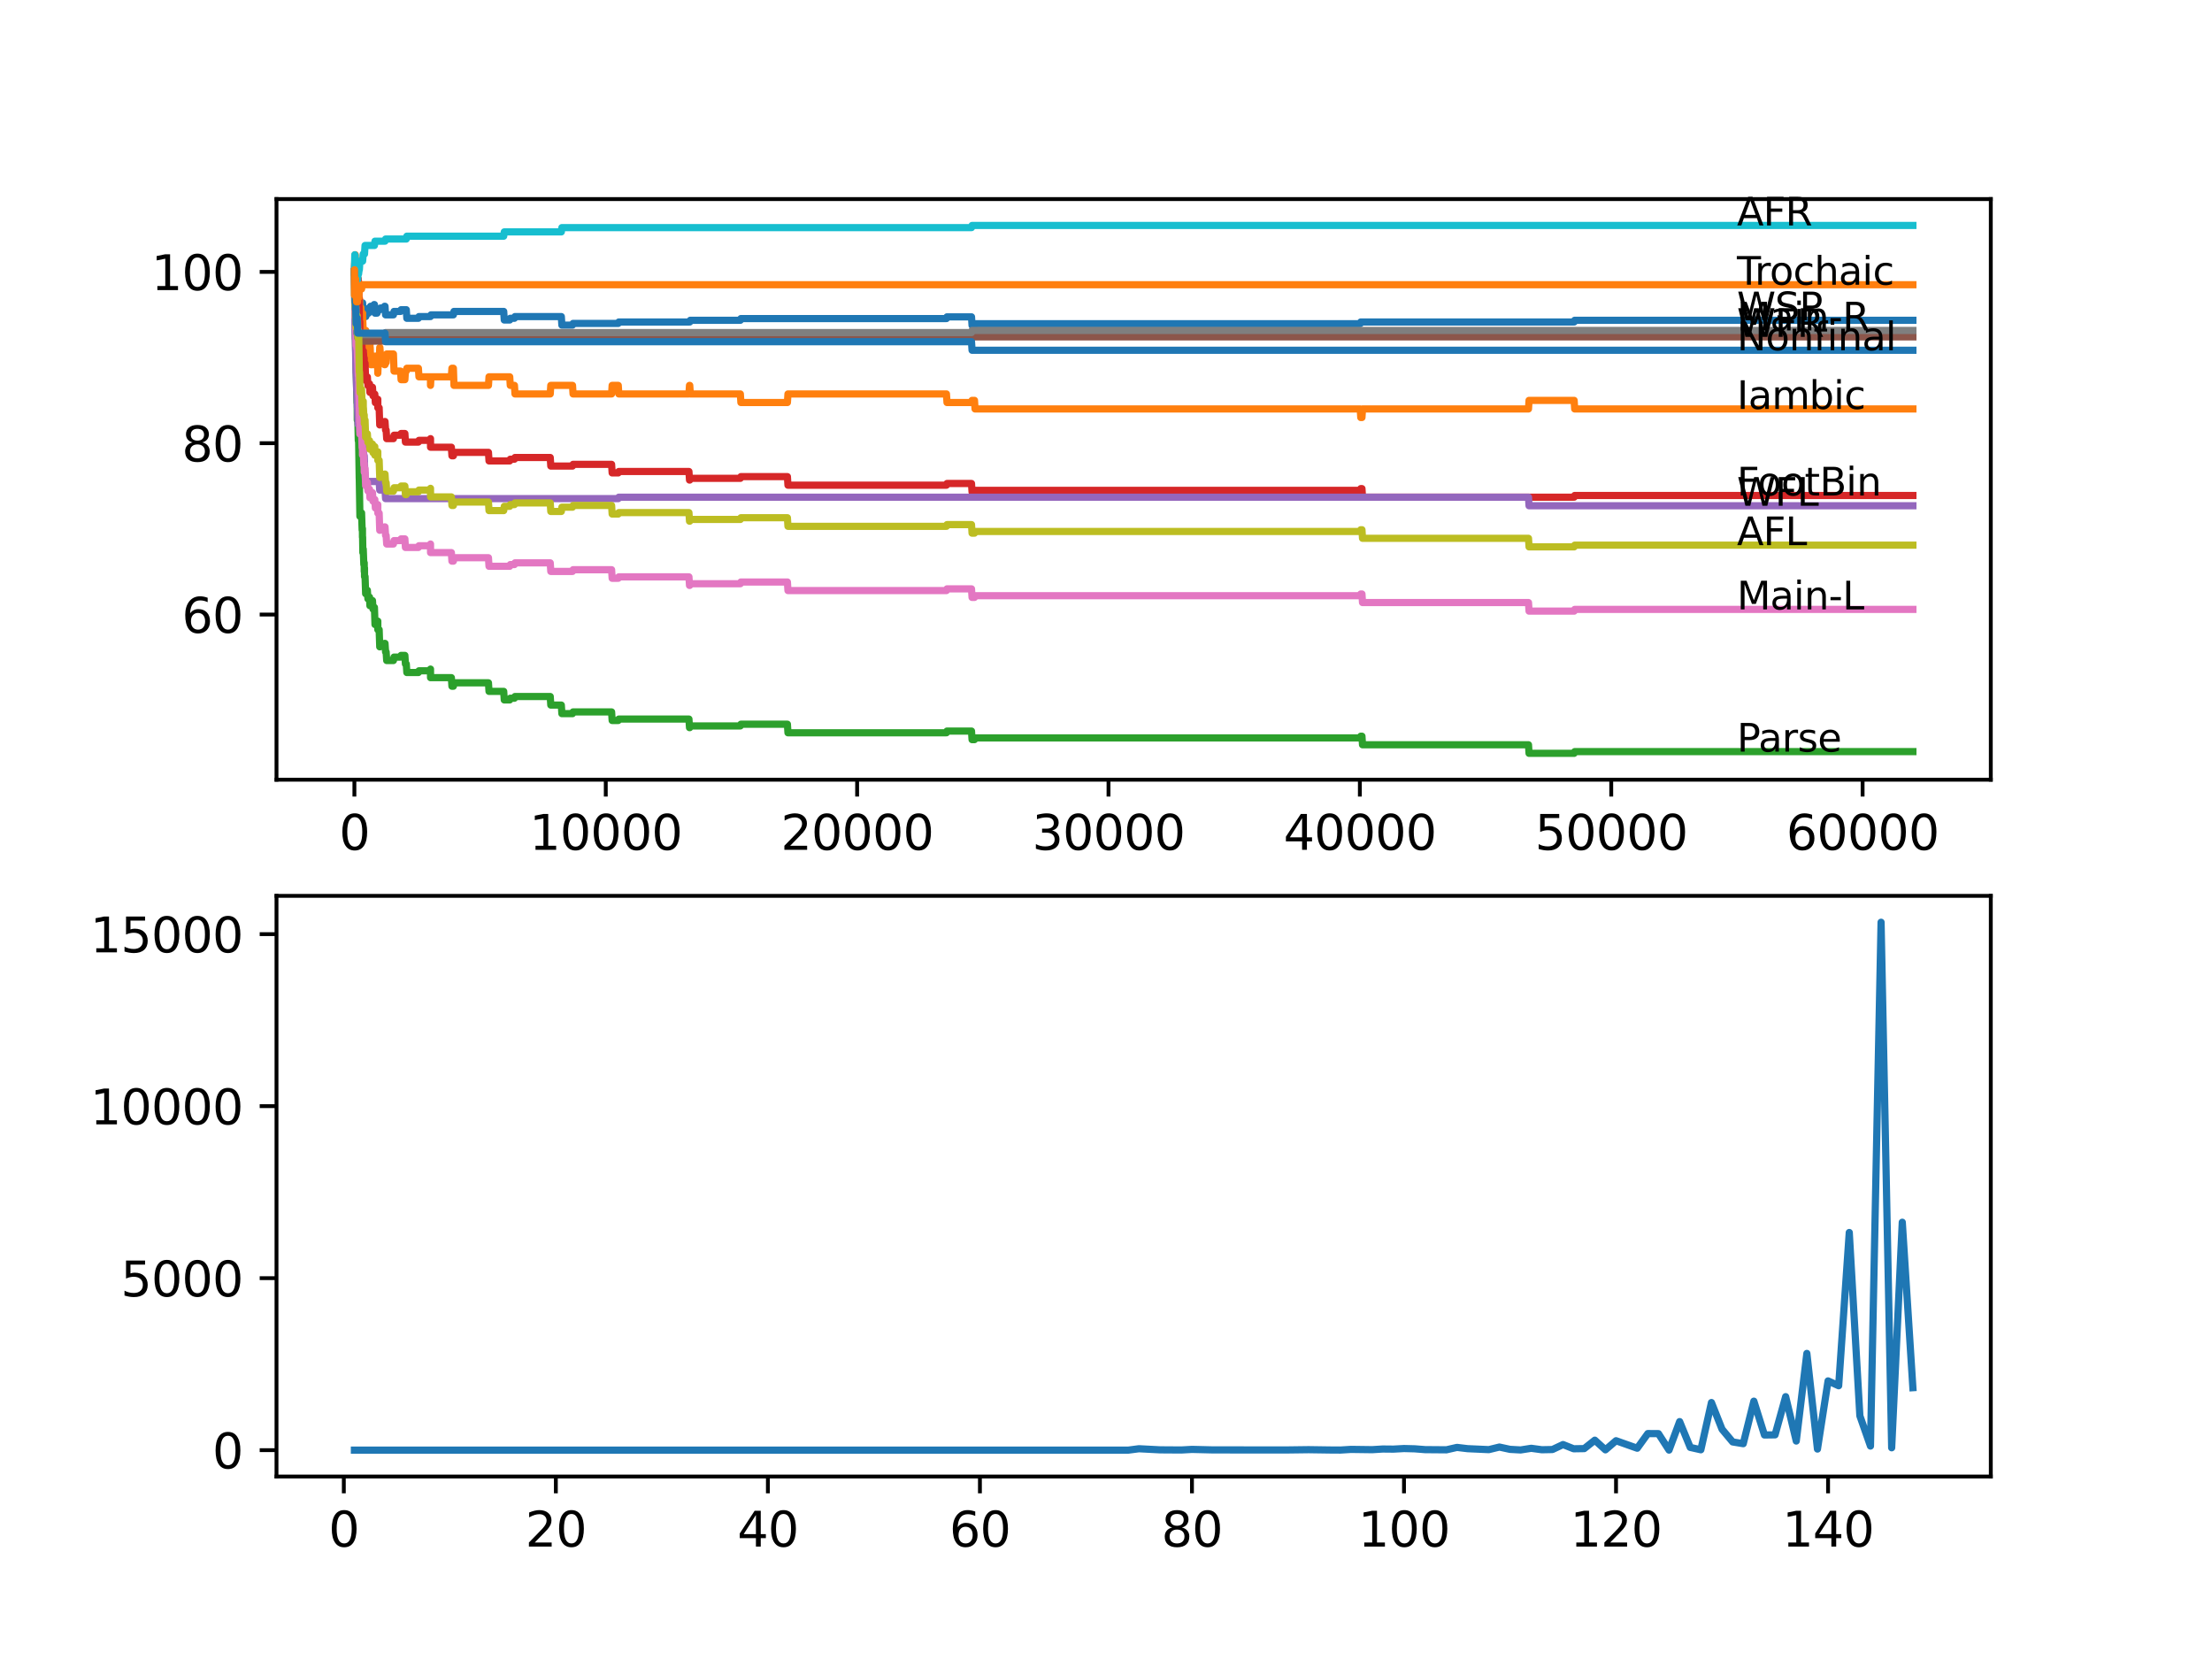 <?xml version="1.0" encoding="utf-8" standalone="no"?>
<!DOCTYPE svg PUBLIC "-//W3C//DTD SVG 1.1//EN"
  "http://www.w3.org/Graphics/SVG/1.1/DTD/svg11.dtd">
<svg xmlns:xlink="http://www.w3.org/1999/xlink" width="460.8pt" height="345.6pt" viewBox="0 0 460.8 345.6" xmlns="http://www.w3.org/2000/svg" version="1.1">
 <defs>
  <style type="text/css">*{stroke-linejoin: round; stroke-linecap: butt}</style>
 </defs>
 <g id="figure_1">
  <g id="patch_1">
   <path d="M 0 345.6 
L 460.8 345.6 
L 460.8 0 
L 0 0 
z
" style="fill: #ffffff"/>
  </g>
  <g id="axes_1">
   <g id="patch_2">
    <path d="M 57.6 162.432 
L 414.72 162.432 
L 414.72 41.472 
L 57.6 41.472 
z
" style="fill: #ffffff"/>
   </g>
   <g id="matplotlib.axis_1">
    <g id="xtick_1">
     <g id="line2d_1">
      <defs>
       <path id="m46c6839ba0" d="M 0 0 
L 0 3.5 
" style="stroke: #000000; stroke-width: 0.8"/>
      </defs>
      <g>
       <use xlink:href="#m46c6839ba0" x="73.827" y="162.432" style="stroke: #000000; stroke-width: 0.8"/>
      </g>
     </g>
     <g id="text_1">
      <!-- 0 -->
      <g transform="translate(70.646 177.03)scale(0.1 -0.1)">
       <defs>
        <path id="DejaVuSans-30" d="M 2034 4250 
Q 1547 4250 1301 3770 
Q 1056 3291 1056 2328 
Q 1056 1369 1301 889 
Q 1547 409 2034 409 
Q 2525 409 2770 889 
Q 3016 1369 3016 2328 
Q 3016 3291 2770 3770 
Q 2525 4250 2034 4250 
z
M 2034 4750 
Q 2819 4750 3233 4129 
Q 3647 3509 3647 2328 
Q 3647 1150 3233 529 
Q 2819 -91 2034 -91 
Q 1250 -91 836 529 
Q 422 1150 422 2328 
Q 422 3509 836 4129 
Q 1250 4750 2034 4750 
z
" transform="scale(0.016)"/>
       </defs>
       <use xlink:href="#DejaVuSans-30"/>
      </g>
     </g>
    </g>
    <g id="xtick_2">
     <g id="line2d_2">
      <g>
       <use xlink:href="#m46c6839ba0" x="126.192" y="162.432" style="stroke: #000000; stroke-width: 0.8"/>
      </g>
     </g>
     <g id="text_2">
      <!-- 10000 -->
      <g transform="translate(110.286 177.03)scale(0.1 -0.1)">
       <defs>
        <path id="DejaVuSans-31" d="M 794 531 
L 1825 531 
L 1825 4091 
L 703 3866 
L 703 4441 
L 1819 4666 
L 2450 4666 
L 2450 531 
L 3481 531 
L 3481 0 
L 794 0 
L 794 531 
z
" transform="scale(0.016)"/>
       </defs>
       <use xlink:href="#DejaVuSans-31"/>
       <use xlink:href="#DejaVuSans-30" x="63.623"/>
       <use xlink:href="#DejaVuSans-30" x="127.246"/>
       <use xlink:href="#DejaVuSans-30" x="190.869"/>
       <use xlink:href="#DejaVuSans-30" x="254.492"/>
      </g>
     </g>
    </g>
    <g id="xtick_3">
     <g id="line2d_3">
      <g>
       <use xlink:href="#m46c6839ba0" x="178.556" y="162.432" style="stroke: #000000; stroke-width: 0.8"/>
      </g>
     </g>
     <g id="text_3">
      <!-- 20000 -->
      <g transform="translate(162.65 177.03)scale(0.1 -0.1)">
       <defs>
        <path id="DejaVuSans-32" d="M 1228 531 
L 3431 531 
L 3431 0 
L 469 0 
L 469 531 
Q 828 903 1448 1529 
Q 2069 2156 2228 2338 
Q 2531 2678 2651 2914 
Q 2772 3150 2772 3378 
Q 2772 3750 2511 3984 
Q 2250 4219 1831 4219 
Q 1534 4219 1204 4116 
Q 875 4013 500 3803 
L 500 4441 
Q 881 4594 1212 4672 
Q 1544 4750 1819 4750 
Q 2544 4750 2975 4387 
Q 3406 4025 3406 3419 
Q 3406 3131 3298 2873 
Q 3191 2616 2906 2266 
Q 2828 2175 2409 1742 
Q 1991 1309 1228 531 
z
" transform="scale(0.016)"/>
       </defs>
       <use xlink:href="#DejaVuSans-32"/>
       <use xlink:href="#DejaVuSans-30" x="63.623"/>
       <use xlink:href="#DejaVuSans-30" x="127.246"/>
       <use xlink:href="#DejaVuSans-30" x="190.869"/>
       <use xlink:href="#DejaVuSans-30" x="254.492"/>
      </g>
     </g>
    </g>
    <g id="xtick_4">
     <g id="line2d_4">
      <g>
       <use xlink:href="#m46c6839ba0" x="230.921" y="162.432" style="stroke: #000000; stroke-width: 0.8"/>
      </g>
     </g>
     <g id="text_4">
      <!-- 30000 -->
      <g transform="translate(215.015 177.03)scale(0.1 -0.1)">
       <defs>
        <path id="DejaVuSans-33" d="M 2597 2516 
Q 3050 2419 3304 2112 
Q 3559 1806 3559 1356 
Q 3559 666 3084 287 
Q 2609 -91 1734 -91 
Q 1441 -91 1130 -33 
Q 819 25 488 141 
L 488 750 
Q 750 597 1062 519 
Q 1375 441 1716 441 
Q 2309 441 2620 675 
Q 2931 909 2931 1356 
Q 2931 1769 2642 2001 
Q 2353 2234 1838 2234 
L 1294 2234 
L 1294 2753 
L 1863 2753 
Q 2328 2753 2575 2939 
Q 2822 3125 2822 3475 
Q 2822 3834 2567 4026 
Q 2313 4219 1838 4219 
Q 1578 4219 1281 4162 
Q 984 4106 628 3988 
L 628 4550 
Q 988 4650 1302 4700 
Q 1616 4750 1894 4750 
Q 2613 4750 3031 4423 
Q 3450 4097 3450 3541 
Q 3450 3153 3228 2886 
Q 3006 2619 2597 2516 
z
" transform="scale(0.016)"/>
       </defs>
       <use xlink:href="#DejaVuSans-33"/>
       <use xlink:href="#DejaVuSans-30" x="63.623"/>
       <use xlink:href="#DejaVuSans-30" x="127.246"/>
       <use xlink:href="#DejaVuSans-30" x="190.869"/>
       <use xlink:href="#DejaVuSans-30" x="254.492"/>
      </g>
     </g>
    </g>
    <g id="xtick_5">
     <g id="line2d_5">
      <g>
       <use xlink:href="#m46c6839ba0" x="283.285" y="162.432" style="stroke: #000000; stroke-width: 0.8"/>
      </g>
     </g>
     <g id="text_5">
      <!-- 40000 -->
      <g transform="translate(267.379 177.03)scale(0.1 -0.1)">
       <defs>
        <path id="DejaVuSans-34" d="M 2419 4116 
L 825 1625 
L 2419 1625 
L 2419 4116 
z
M 2253 4666 
L 3047 4666 
L 3047 1625 
L 3713 1625 
L 3713 1100 
L 3047 1100 
L 3047 0 
L 2419 0 
L 2419 1100 
L 313 1100 
L 313 1709 
L 2253 4666 
z
" transform="scale(0.016)"/>
       </defs>
       <use xlink:href="#DejaVuSans-34"/>
       <use xlink:href="#DejaVuSans-30" x="63.623"/>
       <use xlink:href="#DejaVuSans-30" x="127.246"/>
       <use xlink:href="#DejaVuSans-30" x="190.869"/>
       <use xlink:href="#DejaVuSans-30" x="254.492"/>
      </g>
     </g>
    </g>
    <g id="xtick_6">
     <g id="line2d_6">
      <g>
       <use xlink:href="#m46c6839ba0" x="335.65" y="162.432" style="stroke: #000000; stroke-width: 0.8"/>
      </g>
     </g>
     <g id="text_6">
      <!-- 50000 -->
      <g transform="translate(319.744 177.03)scale(0.1 -0.1)">
       <defs>
        <path id="DejaVuSans-35" d="M 691 4666 
L 3169 4666 
L 3169 4134 
L 1269 4134 
L 1269 2991 
Q 1406 3038 1543 3061 
Q 1681 3084 1819 3084 
Q 2600 3084 3056 2656 
Q 3513 2228 3513 1497 
Q 3513 744 3044 326 
Q 2575 -91 1722 -91 
Q 1428 -91 1123 -41 
Q 819 9 494 109 
L 494 744 
Q 775 591 1075 516 
Q 1375 441 1709 441 
Q 2250 441 2565 725 
Q 2881 1009 2881 1497 
Q 2881 1984 2565 2268 
Q 2250 2553 1709 2553 
Q 1456 2553 1204 2497 
Q 953 2441 691 2322 
L 691 4666 
z
" transform="scale(0.016)"/>
       </defs>
       <use xlink:href="#DejaVuSans-35"/>
       <use xlink:href="#DejaVuSans-30" x="63.623"/>
       <use xlink:href="#DejaVuSans-30" x="127.246"/>
       <use xlink:href="#DejaVuSans-30" x="190.869"/>
       <use xlink:href="#DejaVuSans-30" x="254.492"/>
      </g>
     </g>
    </g>
    <g id="xtick_7">
     <g id="line2d_7">
      <g>
       <use xlink:href="#m46c6839ba0" x="388.014" y="162.432" style="stroke: #000000; stroke-width: 0.8"/>
      </g>
     </g>
     <g id="text_7">
      <!-- 60000 -->
      <g transform="translate(372.108 177.03)scale(0.1 -0.1)">
       <defs>
        <path id="DejaVuSans-36" d="M 2113 2584 
Q 1688 2584 1439 2293 
Q 1191 2003 1191 1497 
Q 1191 994 1439 701 
Q 1688 409 2113 409 
Q 2538 409 2786 701 
Q 3034 994 3034 1497 
Q 3034 2003 2786 2293 
Q 2538 2584 2113 2584 
z
M 3366 4563 
L 3366 3988 
Q 3128 4100 2886 4159 
Q 2644 4219 2406 4219 
Q 1781 4219 1451 3797 
Q 1122 3375 1075 2522 
Q 1259 2794 1537 2939 
Q 1816 3084 2150 3084 
Q 2853 3084 3261 2657 
Q 3669 2231 3669 1497 
Q 3669 778 3244 343 
Q 2819 -91 2113 -91 
Q 1303 -91 875 529 
Q 447 1150 447 2328 
Q 447 3434 972 4092 
Q 1497 4750 2381 4750 
Q 2619 4750 2861 4703 
Q 3103 4656 3366 4563 
z
" transform="scale(0.016)"/>
       </defs>
       <use xlink:href="#DejaVuSans-36"/>
       <use xlink:href="#DejaVuSans-30" x="63.623"/>
       <use xlink:href="#DejaVuSans-30" x="127.246"/>
       <use xlink:href="#DejaVuSans-30" x="190.869"/>
       <use xlink:href="#DejaVuSans-30" x="254.492"/>
      </g>
     </g>
    </g>
   </g>
   <g id="matplotlib.axis_2">
    <g id="ytick_1">
     <g id="line2d_8">
      <defs>
       <path id="m9ceffc06ee" d="M 0 0 
L -3.5 0 
" style="stroke: #000000; stroke-width: 0.8"/>
      </defs>
      <g>
       <use xlink:href="#m9ceffc06ee" x="57.6" y="128.023" style="stroke: #000000; stroke-width: 0.8"/>
      </g>
     </g>
     <g id="text_8">
      <!-- 60 -->
      <g transform="translate(37.875 131.822)scale(0.1 -0.1)">
       <use xlink:href="#DejaVuSans-36"/>
       <use xlink:href="#DejaVuSans-30" x="63.623"/>
      </g>
     </g>
    </g>
    <g id="ytick_2">
     <g id="line2d_9">
      <g>
       <use xlink:href="#m9ceffc06ee" x="57.6" y="92.33" style="stroke: #000000; stroke-width: 0.8"/>
      </g>
     </g>
     <g id="text_9">
      <!-- 80 -->
      <g transform="translate(37.875 96.129)scale(0.1 -0.1)">
       <defs>
        <path id="DejaVuSans-38" d="M 2034 2216 
Q 1584 2216 1326 1975 
Q 1069 1734 1069 1313 
Q 1069 891 1326 650 
Q 1584 409 2034 409 
Q 2484 409 2743 651 
Q 3003 894 3003 1313 
Q 3003 1734 2745 1975 
Q 2488 2216 2034 2216 
z
M 1403 2484 
Q 997 2584 770 2862 
Q 544 3141 544 3541 
Q 544 4100 942 4425 
Q 1341 4750 2034 4750 
Q 2731 4750 3128 4425 
Q 3525 4100 3525 3541 
Q 3525 3141 3298 2862 
Q 3072 2584 2669 2484 
Q 3125 2378 3379 2068 
Q 3634 1759 3634 1313 
Q 3634 634 3220 271 
Q 2806 -91 2034 -91 
Q 1263 -91 848 271 
Q 434 634 434 1313 
Q 434 1759 690 2068 
Q 947 2378 1403 2484 
z
M 1172 3481 
Q 1172 3119 1398 2916 
Q 1625 2713 2034 2713 
Q 2441 2713 2670 2916 
Q 2900 3119 2900 3481 
Q 2900 3844 2670 4047 
Q 2441 4250 2034 4250 
Q 1625 4250 1398 4047 
Q 1172 3844 1172 3481 
z
" transform="scale(0.016)"/>
       </defs>
       <use xlink:href="#DejaVuSans-38"/>
       <use xlink:href="#DejaVuSans-30" x="63.623"/>
      </g>
     </g>
    </g>
    <g id="ytick_3">
     <g id="line2d_10">
      <g>
       <use xlink:href="#m9ceffc06ee" x="57.6" y="56.637" style="stroke: #000000; stroke-width: 0.8"/>
      </g>
     </g>
     <g id="text_10">
      <!-- 100 -->
      <g transform="translate(31.512 60.436)scale(0.1 -0.1)">
       <use xlink:href="#DejaVuSans-31"/>
       <use xlink:href="#DejaVuSans-30" x="63.623"/>
       <use xlink:href="#DejaVuSans-30" x="127.246"/>
      </g>
     </g>
    </g>
   </g>
   <g id="line2d_11">
    <path d="M 73.833 56.637 
L 73.838 56.637 
L 73.958 60.742 
L 73.974 60.742 
L 74.1 57.856 
L 74.194 63.508 
L 74.22 62.705 
L 74.241 62.705 
L 74.294 62.348 
L 74.362 65.917 
L 74.409 65.917 
L 74.424 69.486 
L 74.519 66.899 
L 74.561 66.899 
L 74.571 67.791 
L 74.681 64.579 
L 74.697 64.579 
L 74.744 66.363 
L 74.807 65.174 
L 74.859 64.281 
L 74.864 66.066 
L 74.911 66.066 
L 74.917 66.066 
L 75.042 64.995 
L 75.178 64.995 
L 75.299 64.281 
L 75.325 64.281 
L 75.44 63.389 
L 75.466 63.389 
L 75.54 63.091 
L 75.545 64.876 
L 75.55 64.876 
L 75.571 64.876 
L 75.582 64.519 
L 75.587 66.304 
L 75.671 65.59 
L 75.681 65.59 
L 75.796 65.233 
L 75.802 65.233 
L 75.927 64.162 
L 75.933 64.162 
L 76.048 65.947 
L 76.2 65.947 
L 76.315 65.59 
L 76.372 65.59 
L 76.488 65.233 
L 76.776 65.233 
L 76.891 64.876 
L 77.058 64.876 
L 77.184 63.805 
L 77.818 63.805 
L 77.933 63.448 
L 78.001 63.448 
L 78.116 65.233 
L 78.551 65.233 
L 78.666 64.876 
L 78.671 64.876 
L 78.786 64.519 
L 79.142 64.519 
L 79.258 64.162 
L 79.996 64.162 
L 80.111 63.805 
L 80.205 63.805 
L 80.321 65.59 
L 81.96 65.59 
L 82.08 64.876 
L 83.442 64.876 
L 83.557 64.519 
L 84.636 64.519 
L 84.751 66.304 
L 87.159 66.304 
L 87.275 65.947 
L 89.673 65.947 
L 89.788 65.59 
L 94.449 65.59 
L 94.569 64.876 
L 104.932 64.876 
L 105.047 66.661 
L 106.184 66.661 
L 106.299 66.304 
L 107.168 66.304 
L 107.283 65.947 
L 116.934 65.947 
L 117.049 67.732 
L 119.264 67.732 
L 119.379 67.375 
L 128.794 67.375 
L 128.91 67.077 
L 143.687 67.077 
L 143.802 66.72 
L 154.228 66.72 
L 154.343 66.363 
L 197.162 66.363 
L 197.277 66.006 
L 202.382 66.006 
L 202.497 67.791 
L 203.005 67.791 
L 203.121 67.434 
L 283.359 67.434 
L 283.474 67.077 
L 327.921 67.077 
L 328.036 66.72 
L 398.487 66.72 
L 398.487 66.72 
" clip-path="url(#pfd2f985206)" style="fill: none; stroke: #1f77b4; stroke-width: 1.5; stroke-linecap: square"/>
   </g>
   <g id="line2d_12">
    <path d="M 73.833 56.637 
L 73.964 53.068 
L 74.011 53.068 
L 74.084 59.314 
L 74.131 56.934 
L 74.152 56.934 
L 74.267 56.042 
L 74.283 56.042 
L 74.33 59.611 
L 74.398 59.165 
L 74.409 59.165 
L 74.487 58.719 
L 74.43 60.504 
L 74.503 60.504 
L 74.508 60.504 
L 74.618 65.858 
L 74.629 64.073 
L 74.639 64.073 
L 74.754 69.427 
L 74.76 67.642 
L 74.765 67.642 
L 74.885 64.073 
L 74.901 64.073 
L 74.917 62.288 
L 74.932 65.858 
L 75.011 64.073 
L 75.178 64.073 
L 75.299 67.642 
L 75.32 67.642 
L 75.435 65.858 
L 75.466 65.858 
L 75.503 67.642 
L 75.545 65.263 
L 75.576 67.047 
L 75.587 67.047 
L 75.707 70.617 
L 75.713 70.617 
L 75.802 68.832 
L 75.823 70.617 
L 75.875 70.617 
L 75.891 68.832 
L 75.922 72.401 
L 75.98 72.401 
L 76.048 72.401 
L 76.168 68.832 
L 76.2 68.832 
L 76.315 70.617 
L 76.372 70.617 
L 76.488 72.401 
L 76.529 72.401 
L 76.645 70.617 
L 76.776 70.617 
L 76.891 72.401 
L 76.98 72.401 
L 77.058 70.617 
L 77.09 72.401 
L 77.121 72.401 
L 77.242 75.971 
L 77.592 75.971 
L 77.708 74.186 
L 77.818 74.186 
L 77.933 75.971 
L 78.079 75.971 
L 78.195 74.186 
L 78.551 74.186 
L 78.666 75.971 
L 78.671 75.971 
L 78.703 77.755 
L 78.781 75.971 
L 78.985 75.971 
L 79.106 72.401 
L 79.142 72.401 
L 79.258 74.186 
L 79.996 74.186 
L 80.111 75.971 
L 80.205 75.971 
L 80.321 75.524 
L 80.441 75.524 
L 80.556 73.74 
L 81.96 73.74 
L 82.08 77.309 
L 83.442 77.309 
L 83.557 79.094 
L 84.342 79.094 
L 84.457 77.309 
L 84.636 77.309 
L 84.751 76.714 
L 87.159 76.714 
L 87.275 78.499 
L 89.673 78.499 
L 89.683 80.283 
L 89.783 78.499 
L 94.03 78.499 
L 94.145 76.714 
L 94.449 76.714 
L 94.569 80.283 
L 101.753 80.283 
L 101.869 78.499 
L 106.184 78.499 
L 106.299 80.283 
L 107.168 80.283 
L 107.283 82.068 
L 114.625 82.068 
L 114.74 80.283 
L 119.264 80.283 
L 119.379 82.068 
L 127.407 82.068 
L 127.522 80.283 
L 128.794 80.283 
L 128.91 82.068 
L 143.519 82.068 
L 143.635 80.283 
L 143.687 80.283 
L 143.802 82.068 
L 154.228 82.068 
L 154.343 83.853 
L 164.031 83.853 
L 164.146 82.068 
L 197.162 82.068 
L 197.277 83.853 
L 202.382 83.853 
L 202.497 83.407 
L 203.005 83.407 
L 203.121 85.191 
L 283.359 85.191 
L 283.474 86.976 
L 283.72 86.976 
L 283.835 85.191 
L 318.412 85.191 
L 318.527 83.407 
L 327.921 83.407 
L 328.036 85.191 
L 398.487 85.191 
L 398.487 85.191 
" clip-path="url(#pfd2f985206)" style="fill: none; stroke: #ff7f0e; stroke-width: 1.5; stroke-linecap: square"/>
   </g>
   <g id="line2d_13">
    <path d="M 73.833 56.637 
L 73.969 66.899 
L 73.974 66.899 
L 74.1 73.234 
L 74.11 73.234 
L 74.236 78.588 
L 74.241 78.588 
L 74.367 83.942 
L 74.409 83.942 
L 74.424 87.511 
L 74.529 87.154 
L 74.54 87.154 
L 74.639 91.794 
L 74.66 91.081 
L 74.697 91.081 
L 74.833 99.706 
L 74.843 99.706 
L 74.974 107.559 
L 75.178 107.559 
L 75.299 106.845 
L 75.32 106.845 
L 75.44 110.414 
L 75.466 110.414 
L 75.503 110.117 
L 75.508 111.901 
L 75.54 111.901 
L 75.587 115.114 
L 75.655 114.4 
L 75.671 114.4 
L 75.791 117.612 
L 75.802 117.612 
L 75.875 117.255 
L 75.88 119.04 
L 75.896 118.683 
L 75.917 118.683 
L 75.933 118.326 
L 75.938 120.111 
L 76.006 120.111 
L 76.048 120.111 
L 76.168 123.68 
L 76.2 123.68 
L 76.315 123.323 
L 76.372 123.323 
L 76.488 122.966 
L 76.529 122.966 
L 76.645 124.751 
L 76.776 124.751 
L 76.891 124.394 
L 76.98 124.394 
L 77.058 126.179 
L 77.095 125.822 
L 77.121 125.822 
L 77.242 125.108 
L 77.592 125.108 
L 77.708 126.892 
L 77.818 126.892 
L 77.933 126.535 
L 78.001 126.535 
L 78.121 130.105 
L 78.551 130.105 
L 78.666 129.748 
L 78.671 129.748 
L 78.703 129.391 
L 78.708 131.175 
L 78.76 131.175 
L 78.985 131.175 
L 79.106 134.745 
L 79.142 134.745 
L 79.258 134.388 
L 79.996 134.388 
L 80.111 134.031 
L 80.205 134.031 
L 80.321 135.816 
L 80.441 135.816 
L 80.556 137.6 
L 81.96 137.6 
L 82.08 136.886 
L 83.442 136.886 
L 83.557 136.529 
L 84.342 136.529 
L 84.457 138.314 
L 84.636 138.314 
L 84.751 140.099 
L 87.159 140.099 
L 87.275 139.742 
L 89.673 139.742 
L 89.683 139.385 
L 89.689 141.169 
L 89.762 141.169 
L 94.03 141.169 
L 94.145 142.954 
L 94.449 142.954 
L 94.569 142.24 
L 101.753 142.24 
L 101.869 144.025 
L 104.932 144.025 
L 105.047 145.81 
L 106.184 145.81 
L 106.299 145.453 
L 107.168 145.453 
L 107.283 145.096 
L 114.625 145.096 
L 114.74 146.88 
L 116.934 146.88 
L 117.049 148.665 
L 119.264 148.665 
L 119.379 148.308 
L 127.407 148.308 
L 127.522 150.093 
L 128.794 150.093 
L 128.91 149.795 
L 143.519 149.795 
L 143.635 151.58 
L 143.687 151.58 
L 143.802 151.223 
L 154.228 151.223 
L 154.343 150.866 
L 164.031 150.866 
L 164.146 152.651 
L 197.162 152.651 
L 197.277 152.294 
L 202.382 152.294 
L 202.497 154.078 
L 203.005 154.078 
L 203.121 153.721 
L 283.359 153.721 
L 283.474 153.365 
L 283.72 153.365 
L 283.835 155.149 
L 318.412 155.149 
L 318.527 156.934 
L 327.921 156.934 
L 328.036 156.577 
L 398.487 156.577 
L 398.487 156.577 
" clip-path="url(#pfd2f985206)" style="fill: none; stroke: #2ca02c; stroke-width: 1.5; stroke-linecap: square"/>
   </g>
   <g id="line2d_14">
    <path d="M 73.833 56.637 
L 74.021 56.637 
L 74.1 56.28 
L 74.105 58.065 
L 74.11 58.065 
L 74.194 58.065 
L 74.314 57.351 
L 74.409 57.351 
L 74.424 59.135 
L 74.524 58.779 
L 74.597 58.779 
L 74.618 58.065 
L 74.623 59.849 
L 74.702 59.135 
L 74.749 59.135 
L 74.754 58.838 
L 74.77 62.407 
L 74.781 62.407 
L 74.906 67.761 
L 74.917 67.761 
L 74.953 67.047 
L 74.969 70.26 
L 74.99 70.26 
L 75.178 70.26 
L 75.299 69.546 
L 75.32 69.546 
L 75.44 73.115 
L 75.466 73.115 
L 75.503 72.818 
L 75.508 74.602 
L 75.55 74.602 
L 75.571 74.602 
L 75.702 73.175 
L 75.713 73.175 
L 75.802 74.959 
L 75.828 74.602 
L 75.875 74.602 
L 75.891 76.387 
L 75.985 75.673 
L 76.048 75.673 
L 76.168 79.242 
L 76.2 79.242 
L 76.315 78.886 
L 76.372 78.886 
L 76.488 78.529 
L 76.529 78.529 
L 76.645 80.313 
L 76.776 80.313 
L 76.891 79.956 
L 76.98 79.956 
L 77.058 81.741 
L 77.095 81.384 
L 77.121 81.384 
L 77.242 80.67 
L 77.592 80.67 
L 77.708 82.455 
L 77.818 82.455 
L 77.933 82.098 
L 78.079 82.098 
L 78.195 83.883 
L 78.551 83.883 
L 78.666 83.526 
L 78.671 83.526 
L 78.703 83.169 
L 78.708 84.953 
L 78.76 84.953 
L 78.985 84.953 
L 79.106 88.523 
L 79.142 88.523 
L 79.258 88.166 
L 79.996 88.166 
L 80.111 87.809 
L 80.205 87.809 
L 80.321 89.593 
L 80.441 89.593 
L 80.556 91.378 
L 81.96 91.378 
L 82.08 90.664 
L 83.442 90.664 
L 83.557 90.307 
L 84.342 90.307 
L 84.457 92.092 
L 87.159 92.092 
L 87.275 91.735 
L 89.673 91.735 
L 89.683 91.378 
L 89.689 93.163 
L 89.762 93.163 
L 94.03 93.163 
L 94.145 94.947 
L 94.449 94.947 
L 94.569 94.233 
L 101.753 94.233 
L 101.869 96.018 
L 106.184 96.018 
L 106.299 95.661 
L 107.168 95.661 
L 107.283 95.304 
L 114.625 95.304 
L 114.74 97.089 
L 119.264 97.089 
L 119.379 96.732 
L 127.407 96.732 
L 127.522 98.517 
L 128.794 98.517 
L 128.91 98.219 
L 143.519 98.219 
L 143.635 100.004 
L 143.687 100.004 
L 143.802 99.647 
L 154.228 99.647 
L 154.343 99.29 
L 164.031 99.29 
L 164.146 101.075 
L 197.162 101.075 
L 197.277 100.718 
L 202.382 100.718 
L 202.497 102.502 
L 203.005 102.502 
L 203.121 102.145 
L 283.359 102.145 
L 283.474 101.788 
L 283.72 101.788 
L 283.835 103.573 
L 327.921 103.573 
L 328.036 103.216 
L 398.487 103.216 
L 398.487 103.216 
" clip-path="url(#pfd2f985206)" style="fill: none; stroke: #d62728; stroke-width: 1.5; stroke-linecap: square"/>
   </g>
   <g id="line2d_15">
    <path d="M 73.833 56.637 
L 73.985 70.557 
L 74.026 70.557 
L 74.157 77.696 
L 74.178 77.696 
L 74.299 81.265 
L 74.33 81.265 
L 74.451 84.834 
L 74.477 84.834 
L 74.597 88.404 
L 74.749 88.404 
L 74.859 88.106 
L 74.974 89.891 
L 75.32 89.891 
L 75.435 91.675 
L 75.466 91.675 
L 75.54 91.378 
L 75.545 93.163 
L 75.55 93.163 
L 75.671 93.163 
L 75.786 94.947 
L 75.875 94.947 
L 75.995 98.517 
L 76.048 98.517 
L 76.163 100.301 
L 78.985 100.301 
L 79.101 102.086 
L 80.205 102.086 
L 80.321 103.87 
L 128.794 103.87 
L 128.91 103.573 
L 318.412 103.573 
L 318.527 105.358 
L 398.487 105.358 
L 398.487 105.358 
" clip-path="url(#pfd2f985206)" style="fill: none; stroke: #9467bd; stroke-width: 1.5; stroke-linecap: square"/>
   </g>
   <g id="line2d_16">
    <path d="M 73.833 56.637 
L 73.848 56.637 
L 73.911 55.745 
L 73.917 57.529 
L 73.932 57.529 
L 74.053 65.263 
L 74.063 64.37 
L 74.1 64.37 
L 74.11 63.776 
L 74.115 65.56 
L 74.194 64.965 
L 74.32 70.319 
L 74.409 70.319 
L 74.435 69.873 
L 74.44 71.658 
L 74.508 71.063 
L 80.205 71.063 
L 80.321 70.617 
L 202.382 70.617 
L 202.497 70.171 
L 398.487 70.171 
L 398.487 70.171 
" clip-path="url(#pfd2f985206)" style="fill: none; stroke: #8c564b; stroke-width: 1.5; stroke-linecap: square"/>
   </g>
   <g id="line2d_17">
    <path d="M 73.833 56.637 
L 73.838 56.637 
L 73.974 66.096 
L 74.016 66.096 
L 74.053 64.846 
L 74.063 68.416 
L 74.1 68.416 
L 74.194 71.985 
L 74.215 71.182 
L 74.257 71.182 
L 74.33 70.825 
L 74.335 72.61 
L 74.346 72.61 
L 74.409 72.61 
L 74.524 75.376 
L 74.54 75.376 
L 74.639 78.231 
L 74.655 77.874 
L 74.712 77.517 
L 74.718 79.302 
L 74.744 79.302 
L 74.749 79.302 
L 74.754 79.004 
L 74.77 82.574 
L 74.781 82.574 
L 74.906 87.928 
L 74.917 87.928 
L 74.953 87.214 
L 74.969 90.426 
L 74.99 90.426 
L 75.178 90.426 
L 75.299 89.712 
L 75.32 89.712 
L 75.44 93.282 
L 75.466 93.282 
L 75.503 92.984 
L 75.508 94.769 
L 75.55 94.769 
L 75.571 94.769 
L 75.671 93.698 
L 75.791 96.91 
L 75.802 96.91 
L 75.875 96.553 
L 75.88 98.338 
L 75.896 97.981 
L 75.917 97.981 
L 76.032 97.624 
L 76.048 97.624 
L 76.168 101.194 
L 76.2 101.194 
L 76.315 100.837 
L 76.372 100.837 
L 76.488 100.48 
L 76.529 100.48 
L 76.645 102.264 
L 76.776 102.264 
L 76.891 101.907 
L 76.98 101.907 
L 77.058 103.692 
L 77.095 103.335 
L 77.121 103.335 
L 77.242 102.621 
L 77.592 102.621 
L 77.708 104.406 
L 77.818 104.406 
L 77.933 104.049 
L 78.079 104.049 
L 78.195 105.834 
L 78.551 105.834 
L 78.666 105.477 
L 78.671 105.477 
L 78.703 105.12 
L 78.708 106.904 
L 78.76 106.904 
L 78.985 106.904 
L 79.106 110.474 
L 79.142 110.474 
L 79.258 110.117 
L 79.996 110.117 
L 80.111 109.76 
L 80.205 109.76 
L 80.321 111.544 
L 80.441 111.544 
L 80.556 113.329 
L 81.96 113.329 
L 82.08 112.615 
L 83.442 112.615 
L 83.557 112.258 
L 84.342 112.258 
L 84.457 114.043 
L 87.159 114.043 
L 87.275 113.686 
L 89.673 113.686 
L 89.683 113.329 
L 89.689 115.114 
L 89.762 115.114 
L 94.03 115.114 
L 94.145 116.898 
L 94.449 116.898 
L 94.569 116.185 
L 101.753 116.185 
L 101.869 117.969 
L 106.184 117.969 
L 106.299 117.612 
L 107.168 117.612 
L 107.283 117.255 
L 114.625 117.255 
L 114.74 119.04 
L 119.264 119.04 
L 119.379 118.683 
L 127.407 118.683 
L 127.522 120.468 
L 128.794 120.468 
L 128.91 120.17 
L 143.519 120.17 
L 143.635 121.955 
L 143.687 121.955 
L 143.802 121.598 
L 154.228 121.598 
L 154.343 121.241 
L 164.031 121.241 
L 164.146 123.026 
L 197.162 123.026 
L 197.277 122.669 
L 202.382 122.669 
L 202.497 124.453 
L 203.005 124.453 
L 203.121 124.096 
L 283.359 124.096 
L 283.474 123.739 
L 283.72 123.739 
L 283.835 125.524 
L 318.412 125.524 
L 318.527 127.309 
L 327.921 127.309 
L 328.036 126.952 
L 398.487 126.952 
L 398.487 126.952 
" clip-path="url(#pfd2f985206)" style="fill: none; stroke: #e377c2; stroke-width: 1.5; stroke-linecap: square"/>
   </g>
   <g id="line2d_18">
    <path d="M 73.833 56.637 
L 73.838 56.637 
L 73.911 54.852 
L 73.932 56.637 
L 74.053 64.37 
L 74.063 63.478 
L 74.1 63.478 
L 74.11 62.883 
L 74.115 64.668 
L 74.194 64.073 
L 74.32 69.427 
L 74.33 69.427 
L 74.435 68.535 
L 74.477 70.319 
L 74.545 69.724 
L 80.205 69.724 
L 80.321 69.278 
L 202.382 69.278 
L 202.497 68.832 
L 398.487 68.832 
L 398.487 68.832 
" clip-path="url(#pfd2f985206)" style="fill: none; stroke: #7f7f7f; stroke-width: 1.5; stroke-linecap: square"/>
   </g>
   <g id="line2d_19">
    <path d="M 73.833 56.637 
L 73.838 56.637 
L 73.848 56.191 
L 73.875 61.545 
L 73.89 61.545 
L 73.911 61.545 
L 73.937 60.296 
L 73.964 63.865 
L 73.985 63.865 
L 74.016 63.865 
L 74.053 62.616 
L 74.063 66.185 
L 74.1 66.185 
L 74.194 68.267 
L 74.21 67.91 
L 74.335 66.661 
L 74.351 66.661 
L 74.409 65.768 
L 74.414 67.553 
L 74.461 66.75 
L 74.477 66.75 
L 74.566 70.319 
L 74.592 69.427 
L 74.597 69.427 
L 74.618 68.713 
L 74.623 70.498 
L 74.712 68.892 
L 74.849 77.517 
L 74.901 77.517 
L 75.021 81.8 
L 75.178 81.8 
L 75.299 81.087 
L 75.32 81.087 
L 75.44 84.656 
L 75.466 84.656 
L 75.503 84.358 
L 75.508 86.143 
L 75.561 85.548 
L 75.571 85.548 
L 75.671 83.585 
L 75.686 85.013 
L 75.713 85.013 
L 75.802 86.797 
L 75.828 86.44 
L 75.875 86.44 
L 75.891 88.225 
L 75.985 87.511 
L 76.048 87.511 
L 76.168 91.081 
L 76.2 91.081 
L 76.315 90.724 
L 76.372 90.724 
L 76.488 90.367 
L 76.529 90.367 
L 76.645 92.151 
L 76.776 92.151 
L 76.891 91.794 
L 76.98 91.794 
L 77.058 93.579 
L 77.095 93.222 
L 77.121 93.222 
L 77.242 92.508 
L 77.592 92.508 
L 77.708 94.293 
L 77.818 94.293 
L 77.933 93.936 
L 78.001 93.936 
L 78.079 93.044 
L 78.085 94.828 
L 78.106 94.828 
L 78.551 94.828 
L 78.666 94.471 
L 78.671 94.471 
L 78.703 94.114 
L 78.708 95.899 
L 78.76 95.899 
L 78.985 95.899 
L 79.106 99.468 
L 79.142 99.468 
L 79.258 99.111 
L 79.996 99.111 
L 80.111 98.755 
L 80.205 98.755 
L 80.321 100.539 
L 80.441 100.539 
L 80.556 102.324 
L 81.96 102.324 
L 82.08 101.61 
L 83.442 101.61 
L 83.557 101.253 
L 84.342 101.253 
L 84.457 103.038 
L 84.636 103.038 
L 84.751 102.443 
L 87.159 102.443 
L 87.275 102.086 
L 89.673 102.086 
L 89.683 101.729 
L 89.689 103.514 
L 89.762 103.514 
L 94.03 103.514 
L 94.145 105.298 
L 94.449 105.298 
L 94.569 104.584 
L 101.753 104.584 
L 101.869 106.369 
L 104.932 106.369 
L 105.047 105.477 
L 106.184 105.477 
L 106.299 105.12 
L 107.168 105.12 
L 107.283 104.763 
L 114.625 104.763 
L 114.74 106.547 
L 116.934 106.547 
L 117.049 105.655 
L 119.264 105.655 
L 119.379 105.298 
L 127.407 105.298 
L 127.522 107.083 
L 128.794 107.083 
L 128.91 106.785 
L 143.519 106.785 
L 143.635 108.57 
L 143.687 108.57 
L 143.802 108.213 
L 154.228 108.213 
L 154.343 107.856 
L 164.031 107.856 
L 164.146 109.641 
L 197.162 109.641 
L 197.277 109.284 
L 202.382 109.284 
L 202.497 111.069 
L 203.005 111.069 
L 203.121 110.712 
L 283.359 110.712 
L 283.474 110.355 
L 283.72 110.355 
L 283.835 112.139 
L 318.412 112.139 
L 318.527 113.924 
L 327.921 113.924 
L 328.036 113.567 
L 398.487 113.567 
L 398.487 113.567 
" clip-path="url(#pfd2f985206)" style="fill: none; stroke: #bcbd22; stroke-width: 1.5; stroke-linecap: square"/>
   </g>
   <g id="line2d_20">
    <path d="M 73.833 56.637 
L 73.911 53.068 
L 73.964 53.216 
L 73.974 53.216 
L 74.053 59.463 
L 74.095 57.678 
L 74.1 57.678 
L 74.194 56.786 
L 74.115 58.868 
L 74.199 58.57 
L 74.21 58.57 
L 74.325 60.355 
L 74.33 60.355 
L 74.435 56.786 
L 74.461 58.57 
L 74.477 58.57 
L 74.597 57.083 
L 74.697 57.083 
L 74.812 56.191 
L 74.859 56.191 
L 74.974 54.406 
L 75.54 54.406 
L 75.66 52.919 
L 75.933 52.919 
L 76.048 51.134 
L 78.001 51.134 
L 78.116 50.242 
L 80.205 50.242 
L 80.321 49.796 
L 84.636 49.796 
L 84.751 49.201 
L 104.932 49.201 
L 105.047 48.309 
L 116.934 48.309 
L 117.049 47.416 
L 202.382 47.416 
L 202.497 46.97 
L 398.487 46.97 
L 398.487 46.97 
" clip-path="url(#pfd2f985206)" style="fill: none; stroke: #17becf; stroke-width: 1.5; stroke-linecap: square"/>
   </g>
   <g id="line2d_21">
    <path d="M 73.833 56.637 
L 73.848 56.637 
L 73.974 62.972 
L 74.053 60.89 
L 74.063 64.46 
L 74.068 64.46 
L 74.1 64.46 
L 74.194 67.434 
L 74.215 66.631 
L 74.257 66.631 
L 74.372 66.274 
L 74.409 66.274 
L 74.524 69.397 
L 80.205 69.397 
L 80.321 71.182 
L 202.382 71.182 
L 202.497 72.966 
L 398.487 72.966 
L 398.487 72.966 
" clip-path="url(#pfd2f985206)" style="fill: none; stroke: #1f77b4; stroke-width: 1.5; stroke-linecap: square"/>
   </g>
   <g id="line2d_22">
    <path d="M 73.833 56.637 
L 73.838 56.637 
L 73.854 56.191 
L 73.875 61.545 
L 73.89 61.545 
L 73.896 61.545 
L 74.021 58.719 
L 74.047 58.719 
L 74.084 58.124 
L 74.063 59.909 
L 74.152 59.314 
L 74.273 62.883 
L 74.283 62.883 
L 74.403 61.099 
L 74.43 61.099 
L 74.487 62.883 
L 74.54 61.099 
L 74.561 61.099 
L 74.592 61.991 
L 74.676 60.206 
L 74.733 60.206 
L 74.744 61.991 
L 74.843 60.206 
L 75.325 60.206 
L 75.44 59.314 
L 398.487 59.314 
L 398.487 59.314 
" clip-path="url(#pfd2f985206)" style="fill: none; stroke: #ff7f0e; stroke-width: 1.5; stroke-linecap: square"/>
   </g>
   <g id="patch_3">
    <path d="M 57.6 162.432 
L 57.6 41.472 
" style="fill: none; stroke: #000000; stroke-width: 0.8; stroke-linejoin: miter; stroke-linecap: square"/>
   </g>
   <g id="patch_4">
    <path d="M 414.72 162.432 
L 414.72 41.472 
" style="fill: none; stroke: #000000; stroke-width: 0.8; stroke-linejoin: miter; stroke-linecap: square"/>
   </g>
   <g id="patch_5">
    <path d="M 57.6 162.432 
L 414.72 162.432 
" style="fill: none; stroke: #000000; stroke-width: 0.8; stroke-linejoin: miter; stroke-linecap: square"/>
   </g>
   <g id="patch_6">
    <path d="M 57.6 41.472 
L 414.72 41.472 
" style="fill: none; stroke: #000000; stroke-width: 0.8; stroke-linejoin: miter; stroke-linecap: square"/>
   </g>
   <g id="text_11">
    <!-- WSP -->
    <g transform="translate(361.832 66.72)scale(0.08 -0.08)">
     <defs>
      <path id="DejaVuSans-57" d="M 213 4666 
L 850 4666 
L 1831 722 
L 2809 4666 
L 3519 4666 
L 4500 722 
L 5478 4666 
L 6119 4666 
L 4947 0 
L 4153 0 
L 3169 4050 
L 2175 0 
L 1381 0 
L 213 4666 
z
" transform="scale(0.016)"/>
      <path id="DejaVuSans-53" d="M 3425 4513 
L 3425 3897 
Q 3066 4069 2747 4153 
Q 2428 4238 2131 4238 
Q 1616 4238 1336 4038 
Q 1056 3838 1056 3469 
Q 1056 3159 1242 3001 
Q 1428 2844 1947 2747 
L 2328 2669 
Q 3034 2534 3370 2195 
Q 3706 1856 3706 1288 
Q 3706 609 3251 259 
Q 2797 -91 1919 -91 
Q 1588 -91 1214 -16 
Q 841 59 441 206 
L 441 856 
Q 825 641 1194 531 
Q 1563 422 1919 422 
Q 2459 422 2753 634 
Q 3047 847 3047 1241 
Q 3047 1584 2836 1778 
Q 2625 1972 2144 2069 
L 1759 2144 
Q 1053 2284 737 2584 
Q 422 2884 422 3419 
Q 422 4038 858 4394 
Q 1294 4750 2059 4750 
Q 2388 4750 2728 4690 
Q 3069 4631 3425 4513 
z
" transform="scale(0.016)"/>
      <path id="DejaVuSans-50" d="M 1259 4147 
L 1259 2394 
L 2053 2394 
Q 2494 2394 2734 2622 
Q 2975 2850 2975 3272 
Q 2975 3691 2734 3919 
Q 2494 4147 2053 4147 
L 1259 4147 
z
M 628 4666 
L 2053 4666 
Q 2838 4666 3239 4311 
Q 3641 3956 3641 3272 
Q 3641 2581 3239 2228 
Q 2838 1875 2053 1875 
L 1259 1875 
L 1259 0 
L 628 0 
L 628 4666 
z
" transform="scale(0.016)"/>
     </defs>
     <use xlink:href="#DejaVuSans-57"/>
     <use xlink:href="#DejaVuSans-53" x="98.877"/>
     <use xlink:href="#DejaVuSans-50" x="162.354"/>
    </g>
   </g>
   <g id="text_12">
    <!-- Iambic -->
    <g transform="translate(361.832 85.191)scale(0.08 -0.08)">
     <defs>
      <path id="DejaVuSans-49" d="M 628 4666 
L 1259 4666 
L 1259 0 
L 628 0 
L 628 4666 
z
" transform="scale(0.016)"/>
      <path id="DejaVuSans-61" d="M 2194 1759 
Q 1497 1759 1228 1600 
Q 959 1441 959 1056 
Q 959 750 1161 570 
Q 1363 391 1709 391 
Q 2188 391 2477 730 
Q 2766 1069 2766 1631 
L 2766 1759 
L 2194 1759 
z
M 3341 1997 
L 3341 0 
L 2766 0 
L 2766 531 
Q 2569 213 2275 61 
Q 1981 -91 1556 -91 
Q 1019 -91 701 211 
Q 384 513 384 1019 
Q 384 1609 779 1909 
Q 1175 2209 1959 2209 
L 2766 2209 
L 2766 2266 
Q 2766 2663 2505 2880 
Q 2244 3097 1772 3097 
Q 1472 3097 1187 3025 
Q 903 2953 641 2809 
L 641 3341 
Q 956 3463 1253 3523 
Q 1550 3584 1831 3584 
Q 2591 3584 2966 3190 
Q 3341 2797 3341 1997 
z
" transform="scale(0.016)"/>
      <path id="DejaVuSans-6d" d="M 3328 2828 
Q 3544 3216 3844 3400 
Q 4144 3584 4550 3584 
Q 5097 3584 5394 3201 
Q 5691 2819 5691 2113 
L 5691 0 
L 5113 0 
L 5113 2094 
Q 5113 2597 4934 2840 
Q 4756 3084 4391 3084 
Q 3944 3084 3684 2787 
Q 3425 2491 3425 1978 
L 3425 0 
L 2847 0 
L 2847 2094 
Q 2847 2600 2669 2842 
Q 2491 3084 2119 3084 
Q 1678 3084 1418 2786 
Q 1159 2488 1159 1978 
L 1159 0 
L 581 0 
L 581 3500 
L 1159 3500 
L 1159 2956 
Q 1356 3278 1631 3431 
Q 1906 3584 2284 3584 
Q 2666 3584 2933 3390 
Q 3200 3197 3328 2828 
z
" transform="scale(0.016)"/>
      <path id="DejaVuSans-62" d="M 3116 1747 
Q 3116 2381 2855 2742 
Q 2594 3103 2138 3103 
Q 1681 3103 1420 2742 
Q 1159 2381 1159 1747 
Q 1159 1113 1420 752 
Q 1681 391 2138 391 
Q 2594 391 2855 752 
Q 3116 1113 3116 1747 
z
M 1159 2969 
Q 1341 3281 1617 3432 
Q 1894 3584 2278 3584 
Q 2916 3584 3314 3078 
Q 3713 2572 3713 1747 
Q 3713 922 3314 415 
Q 2916 -91 2278 -91 
Q 1894 -91 1617 61 
Q 1341 213 1159 525 
L 1159 0 
L 581 0 
L 581 4863 
L 1159 4863 
L 1159 2969 
z
" transform="scale(0.016)"/>
      <path id="DejaVuSans-69" d="M 603 3500 
L 1178 3500 
L 1178 0 
L 603 0 
L 603 3500 
z
M 603 4863 
L 1178 4863 
L 1178 4134 
L 603 4134 
L 603 4863 
z
" transform="scale(0.016)"/>
      <path id="DejaVuSans-63" d="M 3122 3366 
L 3122 2828 
Q 2878 2963 2633 3030 
Q 2388 3097 2138 3097 
Q 1578 3097 1268 2742 
Q 959 2388 959 1747 
Q 959 1106 1268 751 
Q 1578 397 2138 397 
Q 2388 397 2633 464 
Q 2878 531 3122 666 
L 3122 134 
Q 2881 22 2623 -34 
Q 2366 -91 2075 -91 
Q 1284 -91 818 406 
Q 353 903 353 1747 
Q 353 2603 823 3093 
Q 1294 3584 2113 3584 
Q 2378 3584 2631 3529 
Q 2884 3475 3122 3366 
z
" transform="scale(0.016)"/>
     </defs>
     <use xlink:href="#DejaVuSans-49"/>
     <use xlink:href="#DejaVuSans-61" x="29.492"/>
     <use xlink:href="#DejaVuSans-6d" x="90.771"/>
     <use xlink:href="#DejaVuSans-62" x="188.184"/>
     <use xlink:href="#DejaVuSans-69" x="251.66"/>
     <use xlink:href="#DejaVuSans-63" x="279.443"/>
    </g>
   </g>
   <g id="text_13">
    <!-- Parse -->
    <g transform="translate(361.832 156.577)scale(0.08 -0.08)">
     <defs>
      <path id="DejaVuSans-72" d="M 2631 2963 
Q 2534 3019 2420 3045 
Q 2306 3072 2169 3072 
Q 1681 3072 1420 2755 
Q 1159 2438 1159 1844 
L 1159 0 
L 581 0 
L 581 3500 
L 1159 3500 
L 1159 2956 
Q 1341 3275 1631 3429 
Q 1922 3584 2338 3584 
Q 2397 3584 2469 3576 
Q 2541 3569 2628 3553 
L 2631 2963 
z
" transform="scale(0.016)"/>
      <path id="DejaVuSans-73" d="M 2834 3397 
L 2834 2853 
Q 2591 2978 2328 3040 
Q 2066 3103 1784 3103 
Q 1356 3103 1142 2972 
Q 928 2841 928 2578 
Q 928 2378 1081 2264 
Q 1234 2150 1697 2047 
L 1894 2003 
Q 2506 1872 2764 1633 
Q 3022 1394 3022 966 
Q 3022 478 2636 193 
Q 2250 -91 1575 -91 
Q 1294 -91 989 -36 
Q 684 19 347 128 
L 347 722 
Q 666 556 975 473 
Q 1284 391 1588 391 
Q 1994 391 2212 530 
Q 2431 669 2431 922 
Q 2431 1156 2273 1281 
Q 2116 1406 1581 1522 
L 1381 1569 
Q 847 1681 609 1914 
Q 372 2147 372 2553 
Q 372 3047 722 3315 
Q 1072 3584 1716 3584 
Q 2034 3584 2315 3537 
Q 2597 3491 2834 3397 
z
" transform="scale(0.016)"/>
      <path id="DejaVuSans-65" d="M 3597 1894 
L 3597 1613 
L 953 1613 
Q 991 1019 1311 708 
Q 1631 397 2203 397 
Q 2534 397 2845 478 
Q 3156 559 3463 722 
L 3463 178 
Q 3153 47 2828 -22 
Q 2503 -91 2169 -91 
Q 1331 -91 842 396 
Q 353 884 353 1716 
Q 353 2575 817 3079 
Q 1281 3584 2069 3584 
Q 2775 3584 3186 3129 
Q 3597 2675 3597 1894 
z
M 3022 2063 
Q 3016 2534 2758 2815 
Q 2500 3097 2075 3097 
Q 1594 3097 1305 2825 
Q 1016 2553 972 2059 
L 3022 2063 
z
" transform="scale(0.016)"/>
     </defs>
     <use xlink:href="#DejaVuSans-50"/>
     <use xlink:href="#DejaVuSans-61" x="55.803"/>
     <use xlink:href="#DejaVuSans-72" x="117.082"/>
     <use xlink:href="#DejaVuSans-73" x="158.195"/>
     <use xlink:href="#DejaVuSans-65" x="210.295"/>
    </g>
   </g>
   <g id="text_14">
    <!-- FootBin -->
    <g transform="translate(361.832 103.216)scale(0.08 -0.08)">
     <defs>
      <path id="DejaVuSans-46" d="M 628 4666 
L 3309 4666 
L 3309 4134 
L 1259 4134 
L 1259 2759 
L 3109 2759 
L 3109 2228 
L 1259 2228 
L 1259 0 
L 628 0 
L 628 4666 
z
" transform="scale(0.016)"/>
      <path id="DejaVuSans-6f" d="M 1959 3097 
Q 1497 3097 1228 2736 
Q 959 2375 959 1747 
Q 959 1119 1226 758 
Q 1494 397 1959 397 
Q 2419 397 2687 759 
Q 2956 1122 2956 1747 
Q 2956 2369 2687 2733 
Q 2419 3097 1959 3097 
z
M 1959 3584 
Q 2709 3584 3137 3096 
Q 3566 2609 3566 1747 
Q 3566 888 3137 398 
Q 2709 -91 1959 -91 
Q 1206 -91 779 398 
Q 353 888 353 1747 
Q 353 2609 779 3096 
Q 1206 3584 1959 3584 
z
" transform="scale(0.016)"/>
      <path id="DejaVuSans-74" d="M 1172 4494 
L 1172 3500 
L 2356 3500 
L 2356 3053 
L 1172 3053 
L 1172 1153 
Q 1172 725 1289 603 
Q 1406 481 1766 481 
L 2356 481 
L 2356 0 
L 1766 0 
Q 1100 0 847 248 
Q 594 497 594 1153 
L 594 3053 
L 172 3053 
L 172 3500 
L 594 3500 
L 594 4494 
L 1172 4494 
z
" transform="scale(0.016)"/>
      <path id="DejaVuSans-42" d="M 1259 2228 
L 1259 519 
L 2272 519 
Q 2781 519 3026 730 
Q 3272 941 3272 1375 
Q 3272 1813 3026 2020 
Q 2781 2228 2272 2228 
L 1259 2228 
z
M 1259 4147 
L 1259 2741 
L 2194 2741 
Q 2656 2741 2882 2914 
Q 3109 3088 3109 3444 
Q 3109 3797 2882 3972 
Q 2656 4147 2194 4147 
L 1259 4147 
z
M 628 4666 
L 2241 4666 
Q 2963 4666 3353 4366 
Q 3744 4066 3744 3513 
Q 3744 3084 3544 2831 
Q 3344 2578 2956 2516 
Q 3422 2416 3680 2098 
Q 3938 1781 3938 1306 
Q 3938 681 3513 340 
Q 3088 0 2303 0 
L 628 0 
L 628 4666 
z
" transform="scale(0.016)"/>
      <path id="DejaVuSans-6e" d="M 3513 2113 
L 3513 0 
L 2938 0 
L 2938 2094 
Q 2938 2591 2744 2837 
Q 2550 3084 2163 3084 
Q 1697 3084 1428 2787 
Q 1159 2491 1159 1978 
L 1159 0 
L 581 0 
L 581 3500 
L 1159 3500 
L 1159 2956 
Q 1366 3272 1645 3428 
Q 1925 3584 2291 3584 
Q 2894 3584 3203 3211 
Q 3513 2838 3513 2113 
z
" transform="scale(0.016)"/>
     </defs>
     <use xlink:href="#DejaVuSans-46"/>
     <use xlink:href="#DejaVuSans-6f" x="53.895"/>
     <use xlink:href="#DejaVuSans-6f" x="115.076"/>
     <use xlink:href="#DejaVuSans-74" x="176.258"/>
     <use xlink:href="#DejaVuSans-42" x="215.467"/>
     <use xlink:href="#DejaVuSans-69" x="284.07"/>
     <use xlink:href="#DejaVuSans-6e" x="311.854"/>
    </g>
   </g>
   <g id="text_15">
    <!-- WFL -->
    <g transform="translate(361.832 105.358)scale(0.08 -0.08)">
     <defs>
      <path id="DejaVuSans-4c" d="M 628 4666 
L 1259 4666 
L 1259 531 
L 3531 531 
L 3531 0 
L 628 0 
L 628 4666 
z
" transform="scale(0.016)"/>
     </defs>
     <use xlink:href="#DejaVuSans-57"/>
     <use xlink:href="#DejaVuSans-46" x="98.877"/>
     <use xlink:href="#DejaVuSans-4c" x="156.396"/>
    </g>
   </g>
   <g id="text_16">
    <!-- WFR -->
    <g transform="translate(361.832 70.171)scale(0.08 -0.08)">
     <defs>
      <path id="DejaVuSans-52" d="M 2841 2188 
Q 3044 2119 3236 1894 
Q 3428 1669 3622 1275 
L 4263 0 
L 3584 0 
L 2988 1197 
Q 2756 1666 2539 1819 
Q 2322 1972 1947 1972 
L 1259 1972 
L 1259 0 
L 628 0 
L 628 4666 
L 2053 4666 
Q 2853 4666 3247 4331 
Q 3641 3997 3641 3322 
Q 3641 2881 3436 2590 
Q 3231 2300 2841 2188 
z
M 1259 4147 
L 1259 2491 
L 2053 2491 
Q 2509 2491 2742 2702 
Q 2975 2913 2975 3322 
Q 2975 3731 2742 3939 
Q 2509 4147 2053 4147 
L 1259 4147 
z
" transform="scale(0.016)"/>
     </defs>
     <use xlink:href="#DejaVuSans-57"/>
     <use xlink:href="#DejaVuSans-46" x="98.877"/>
     <use xlink:href="#DejaVuSans-52" x="156.396"/>
    </g>
   </g>
   <g id="text_17">
    <!-- Main-L -->
    <g transform="translate(361.832 126.952)scale(0.08 -0.08)">
     <defs>
      <path id="DejaVuSans-4d" d="M 628 4666 
L 1569 4666 
L 2759 1491 
L 3956 4666 
L 4897 4666 
L 4897 0 
L 4281 0 
L 4281 4097 
L 3078 897 
L 2444 897 
L 1241 4097 
L 1241 0 
L 628 0 
L 628 4666 
z
" transform="scale(0.016)"/>
      <path id="DejaVuSans-2d" d="M 313 2009 
L 1997 2009 
L 1997 1497 
L 313 1497 
L 313 2009 
z
" transform="scale(0.016)"/>
     </defs>
     <use xlink:href="#DejaVuSans-4d"/>
     <use xlink:href="#DejaVuSans-61" x="86.279"/>
     <use xlink:href="#DejaVuSans-69" x="147.559"/>
     <use xlink:href="#DejaVuSans-6e" x="175.342"/>
     <use xlink:href="#DejaVuSans-2d" x="238.721"/>
     <use xlink:href="#DejaVuSans-4c" x="274.805"/>
    </g>
   </g>
   <g id="text_18">
    <!-- Main-R -->
    <g transform="translate(361.832 68.832)scale(0.08 -0.08)">
     <use xlink:href="#DejaVuSans-4d"/>
     <use xlink:href="#DejaVuSans-61" x="86.279"/>
     <use xlink:href="#DejaVuSans-69" x="147.559"/>
     <use xlink:href="#DejaVuSans-6e" x="175.342"/>
     <use xlink:href="#DejaVuSans-2d" x="238.721"/>
     <use xlink:href="#DejaVuSans-52" x="274.805"/>
    </g>
   </g>
   <g id="text_19">
    <!-- AFL -->
    <g transform="translate(361.832 113.567)scale(0.08 -0.08)">
     <defs>
      <path id="DejaVuSans-41" d="M 2188 4044 
L 1331 1722 
L 3047 1722 
L 2188 4044 
z
M 1831 4666 
L 2547 4666 
L 4325 0 
L 3669 0 
L 3244 1197 
L 1141 1197 
L 716 0 
L 50 0 
L 1831 4666 
z
" transform="scale(0.016)"/>
     </defs>
     <use xlink:href="#DejaVuSans-41"/>
     <use xlink:href="#DejaVuSans-46" x="68.408"/>
     <use xlink:href="#DejaVuSans-4c" x="125.928"/>
    </g>
   </g>
   <g id="text_20">
    <!-- AFR -->
    <g transform="translate(361.832 46.97)scale(0.08 -0.08)">
     <use xlink:href="#DejaVuSans-41"/>
     <use xlink:href="#DejaVuSans-46" x="68.408"/>
     <use xlink:href="#DejaVuSans-52" x="125.928"/>
    </g>
   </g>
   <g id="text_21">
    <!-- Nonfinal -->
    <g transform="translate(361.832 72.966)scale(0.08 -0.08)">
     <defs>
      <path id="DejaVuSans-4e" d="M 628 4666 
L 1478 4666 
L 3547 763 
L 3547 4666 
L 4159 4666 
L 4159 0 
L 3309 0 
L 1241 3903 
L 1241 0 
L 628 0 
L 628 4666 
z
" transform="scale(0.016)"/>
      <path id="DejaVuSans-66" d="M 2375 4863 
L 2375 4384 
L 1825 4384 
Q 1516 4384 1395 4259 
Q 1275 4134 1275 3809 
L 1275 3500 
L 2222 3500 
L 2222 3053 
L 1275 3053 
L 1275 0 
L 697 0 
L 697 3053 
L 147 3053 
L 147 3500 
L 697 3500 
L 697 3744 
Q 697 4328 969 4595 
Q 1241 4863 1831 4863 
L 2375 4863 
z
" transform="scale(0.016)"/>
      <path id="DejaVuSans-6c" d="M 603 4863 
L 1178 4863 
L 1178 0 
L 603 0 
L 603 4863 
z
" transform="scale(0.016)"/>
     </defs>
     <use xlink:href="#DejaVuSans-4e"/>
     <use xlink:href="#DejaVuSans-6f" x="74.805"/>
     <use xlink:href="#DejaVuSans-6e" x="135.986"/>
     <use xlink:href="#DejaVuSans-66" x="199.365"/>
     <use xlink:href="#DejaVuSans-69" x="234.57"/>
     <use xlink:href="#DejaVuSans-6e" x="262.354"/>
     <use xlink:href="#DejaVuSans-61" x="325.732"/>
     <use xlink:href="#DejaVuSans-6c" x="387.012"/>
    </g>
   </g>
   <g id="text_22">
    <!-- Trochaic -->
    <g transform="translate(361.832 59.314)scale(0.08 -0.08)">
     <defs>
      <path id="DejaVuSans-54" d="M -19 4666 
L 3928 4666 
L 3928 4134 
L 2272 4134 
L 2272 0 
L 1638 0 
L 1638 4134 
L -19 4134 
L -19 4666 
z
" transform="scale(0.016)"/>
      <path id="DejaVuSans-68" d="M 3513 2113 
L 3513 0 
L 2938 0 
L 2938 2094 
Q 2938 2591 2744 2837 
Q 2550 3084 2163 3084 
Q 1697 3084 1428 2787 
Q 1159 2491 1159 1978 
L 1159 0 
L 581 0 
L 581 4863 
L 1159 4863 
L 1159 2956 
Q 1366 3272 1645 3428 
Q 1925 3584 2291 3584 
Q 2894 3584 3203 3211 
Q 3513 2838 3513 2113 
z
" transform="scale(0.016)"/>
     </defs>
     <use xlink:href="#DejaVuSans-54"/>
     <use xlink:href="#DejaVuSans-72" x="46.334"/>
     <use xlink:href="#DejaVuSans-6f" x="85.197"/>
     <use xlink:href="#DejaVuSans-63" x="146.379"/>
     <use xlink:href="#DejaVuSans-68" x="201.359"/>
     <use xlink:href="#DejaVuSans-61" x="264.738"/>
     <use xlink:href="#DejaVuSans-69" x="326.018"/>
     <use xlink:href="#DejaVuSans-63" x="353.801"/>
    </g>
   </g>
  </g>
  <g id="axes_2">
   <g id="patch_7">
    <path d="M 57.6 307.584 
L 414.72 307.584 
L 414.72 186.624 
L 57.6 186.624 
z
" style="fill: #ffffff"/>
   </g>
   <g id="matplotlib.axis_3">
    <g id="xtick_8">
     <g id="line2d_23">
      <g>
       <use xlink:href="#m46c6839ba0" x="71.624" y="307.584" style="stroke: #000000; stroke-width: 0.8"/>
      </g>
     </g>
     <g id="text_23">
      <!-- 0 -->
      <g transform="translate(68.443 322.182)scale(0.1 -0.1)">
       <use xlink:href="#DejaVuSans-30"/>
      </g>
     </g>
    </g>
    <g id="xtick_9">
     <g id="line2d_24">
      <g>
       <use xlink:href="#m46c6839ba0" x="115.795" y="307.584" style="stroke: #000000; stroke-width: 0.8"/>
      </g>
     </g>
     <g id="text_24">
      <!-- 20 -->
      <g transform="translate(109.432 322.182)scale(0.1 -0.1)">
       <use xlink:href="#DejaVuSans-32"/>
       <use xlink:href="#DejaVuSans-30" x="63.623"/>
      </g>
     </g>
    </g>
    <g id="xtick_10">
     <g id="line2d_25">
      <g>
       <use xlink:href="#m46c6839ba0" x="159.966" y="307.584" style="stroke: #000000; stroke-width: 0.8"/>
      </g>
     </g>
     <g id="text_25">
      <!-- 40 -->
      <g transform="translate(153.603 322.182)scale(0.1 -0.1)">
       <use xlink:href="#DejaVuSans-34"/>
       <use xlink:href="#DejaVuSans-30" x="63.623"/>
      </g>
     </g>
    </g>
    <g id="xtick_11">
     <g id="line2d_26">
      <g>
       <use xlink:href="#m46c6839ba0" x="204.136" y="307.584" style="stroke: #000000; stroke-width: 0.8"/>
      </g>
     </g>
     <g id="text_26">
      <!-- 60 -->
      <g transform="translate(197.774 322.182)scale(0.1 -0.1)">
       <use xlink:href="#DejaVuSans-36"/>
       <use xlink:href="#DejaVuSans-30" x="63.623"/>
      </g>
     </g>
    </g>
    <g id="xtick_12">
     <g id="line2d_27">
      <g>
       <use xlink:href="#m46c6839ba0" x="248.307" y="307.584" style="stroke: #000000; stroke-width: 0.8"/>
      </g>
     </g>
     <g id="text_27">
      <!-- 80 -->
      <g transform="translate(241.944 322.182)scale(0.1 -0.1)">
       <use xlink:href="#DejaVuSans-38"/>
       <use xlink:href="#DejaVuSans-30" x="63.623"/>
      </g>
     </g>
    </g>
    <g id="xtick_13">
     <g id="line2d_28">
      <g>
       <use xlink:href="#m46c6839ba0" x="292.478" y="307.584" style="stroke: #000000; stroke-width: 0.8"/>
      </g>
     </g>
     <g id="text_28">
      <!-- 100 -->
      <g transform="translate(282.934 322.182)scale(0.1 -0.1)">
       <use xlink:href="#DejaVuSans-31"/>
       <use xlink:href="#DejaVuSans-30" x="63.623"/>
       <use xlink:href="#DejaVuSans-30" x="127.246"/>
      </g>
     </g>
    </g>
    <g id="xtick_14">
     <g id="line2d_29">
      <g>
       <use xlink:href="#m46c6839ba0" x="336.648" y="307.584" style="stroke: #000000; stroke-width: 0.8"/>
      </g>
     </g>
     <g id="text_29">
      <!-- 120 -->
      <g transform="translate(327.105 322.182)scale(0.1 -0.1)">
       <use xlink:href="#DejaVuSans-31"/>
       <use xlink:href="#DejaVuSans-32" x="63.623"/>
       <use xlink:href="#DejaVuSans-30" x="127.246"/>
      </g>
     </g>
    </g>
    <g id="xtick_15">
     <g id="line2d_30">
      <g>
       <use xlink:href="#m46c6839ba0" x="380.819" y="307.584" style="stroke: #000000; stroke-width: 0.8"/>
      </g>
     </g>
     <g id="text_30">
      <!-- 140 -->
      <g transform="translate(371.275 322.182)scale(0.1 -0.1)">
       <use xlink:href="#DejaVuSans-31"/>
       <use xlink:href="#DejaVuSans-34" x="63.623"/>
       <use xlink:href="#DejaVuSans-30" x="127.246"/>
      </g>
     </g>
    </g>
   </g>
   <g id="matplotlib.axis_4">
    <g id="ytick_4">
     <g id="line2d_31">
      <g>
       <use xlink:href="#m9ceffc06ee" x="57.6" y="302.093" style="stroke: #000000; stroke-width: 0.8"/>
      </g>
     </g>
     <g id="text_31">
      <!-- 0 -->
      <g transform="translate(44.237 305.892)scale(0.1 -0.1)">
       <use xlink:href="#DejaVuSans-30"/>
      </g>
     </g>
    </g>
    <g id="ytick_5">
     <g id="line2d_32">
      <g>
       <use xlink:href="#m9ceffc06ee" x="57.6" y="266.26" style="stroke: #000000; stroke-width: 0.8"/>
      </g>
     </g>
     <g id="text_32">
      <!-- 5000 -->
      <g transform="translate(25.15 270.059)scale(0.1 -0.1)">
       <use xlink:href="#DejaVuSans-35"/>
       <use xlink:href="#DejaVuSans-30" x="63.623"/>
       <use xlink:href="#DejaVuSans-30" x="127.246"/>
       <use xlink:href="#DejaVuSans-30" x="190.869"/>
      </g>
     </g>
    </g>
    <g id="ytick_6">
     <g id="line2d_33">
      <g>
       <use xlink:href="#m9ceffc06ee" x="57.6" y="230.427" style="stroke: #000000; stroke-width: 0.8"/>
      </g>
     </g>
     <g id="text_33">
      <!-- 10000 -->
      <g transform="translate(18.788 234.227)scale(0.1 -0.1)">
       <use xlink:href="#DejaVuSans-31"/>
       <use xlink:href="#DejaVuSans-30" x="63.623"/>
       <use xlink:href="#DejaVuSans-30" x="127.246"/>
       <use xlink:href="#DejaVuSans-30" x="190.869"/>
       <use xlink:href="#DejaVuSans-30" x="254.492"/>
      </g>
     </g>
    </g>
    <g id="ytick_7">
     <g id="line2d_34">
      <g>
       <use xlink:href="#m9ceffc06ee" x="57.6" y="194.595" style="stroke: #000000; stroke-width: 0.8"/>
      </g>
     </g>
     <g id="text_34">
      <!-- 15000 -->
      <g transform="translate(18.788 198.394)scale(0.1 -0.1)">
       <use xlink:href="#DejaVuSans-31"/>
       <use xlink:href="#DejaVuSans-35" x="63.623"/>
       <use xlink:href="#DejaVuSans-30" x="127.246"/>
       <use xlink:href="#DejaVuSans-30" x="190.869"/>
       <use xlink:href="#DejaVuSans-30" x="254.492"/>
      </g>
     </g>
    </g>
   </g>
   <g id="line2d_35">
    <path d="M 73.833 302.086 
L 106.961 302.086 
L 235.056 302.086 
L 237.264 301.799 
L 241.681 302.028 
L 246.098 302.057 
L 248.307 301.935 
L 252.724 302.043 
L 268.184 302.05 
L 272.601 301.993 
L 277.018 302.057 
L 279.226 302.071 
L 281.435 301.935 
L 285.852 301.993 
L 288.061 301.856 
L 290.269 301.878 
L 292.478 301.756 
L 294.686 301.813 
L 296.895 301.985 
L 301.312 302.021 
L 303.52 301.52 
L 305.729 301.785 
L 310.146 301.985 
L 312.354 301.448 
L 314.563 301.928 
L 316.772 302.05 
L 318.98 301.706 
L 321.189 302.007 
L 323.397 301.964 
L 325.606 300.925 
L 327.814 301.806 
L 330.023 301.77 
L 332.231 300.015 
L 334.44 302.028 
L 336.648 300.129 
L 341.065 301.692 
L 343.274 298.639 
L 345.482 298.653 
L 347.691 302.079 
L 349.9 296.145 
L 352.108 301.52 
L 354.317 302.014 
L 356.525 292.174 
L 358.734 297.743 
L 360.942 300.38 
L 363.151 300.746 
L 365.359 291.888 
L 367.568 298.933 
L 369.776 298.904 
L 371.985 290.949 
L 374.193 300.194 
L 376.402 281.941 
L 378.61 301.864 
L 380.819 287.667 
L 383.028 288.677 
L 385.236 256.75 
L 387.445 294.948 
L 389.653 301.24 
L 391.862 192.122 
L 394.07 301.598 
L 396.279 254.615 
L 398.487 289.079 
L 398.487 289.079 
" clip-path="url(#peb7966b193)" style="fill: none; stroke: #1f77b4; stroke-width: 1.5; stroke-linecap: square"/>
   </g>
   <g id="patch_8">
    <path d="M 57.6 307.584 
L 57.6 186.624 
" style="fill: none; stroke: #000000; stroke-width: 0.8; stroke-linejoin: miter; stroke-linecap: square"/>
   </g>
   <g id="patch_9">
    <path d="M 414.72 307.584 
L 414.72 186.624 
" style="fill: none; stroke: #000000; stroke-width: 0.8; stroke-linejoin: miter; stroke-linecap: square"/>
   </g>
   <g id="patch_10">
    <path d="M 57.6 307.584 
L 414.72 307.584 
" style="fill: none; stroke: #000000; stroke-width: 0.8; stroke-linejoin: miter; stroke-linecap: square"/>
   </g>
   <g id="patch_11">
    <path d="M 57.6 186.624 
L 414.72 186.624 
" style="fill: none; stroke: #000000; stroke-width: 0.8; stroke-linejoin: miter; stroke-linecap: square"/>
   </g>
  </g>
 </g>
 <defs>
  <clipPath id="pfd2f985206">
   <rect x="57.6" y="41.472" width="357.12" height="120.96"/>
  </clipPath>
  <clipPath id="peb7966b193">
   <rect x="57.6" y="186.624" width="357.12" height="120.96"/>
  </clipPath>
 </defs>
</svg>
